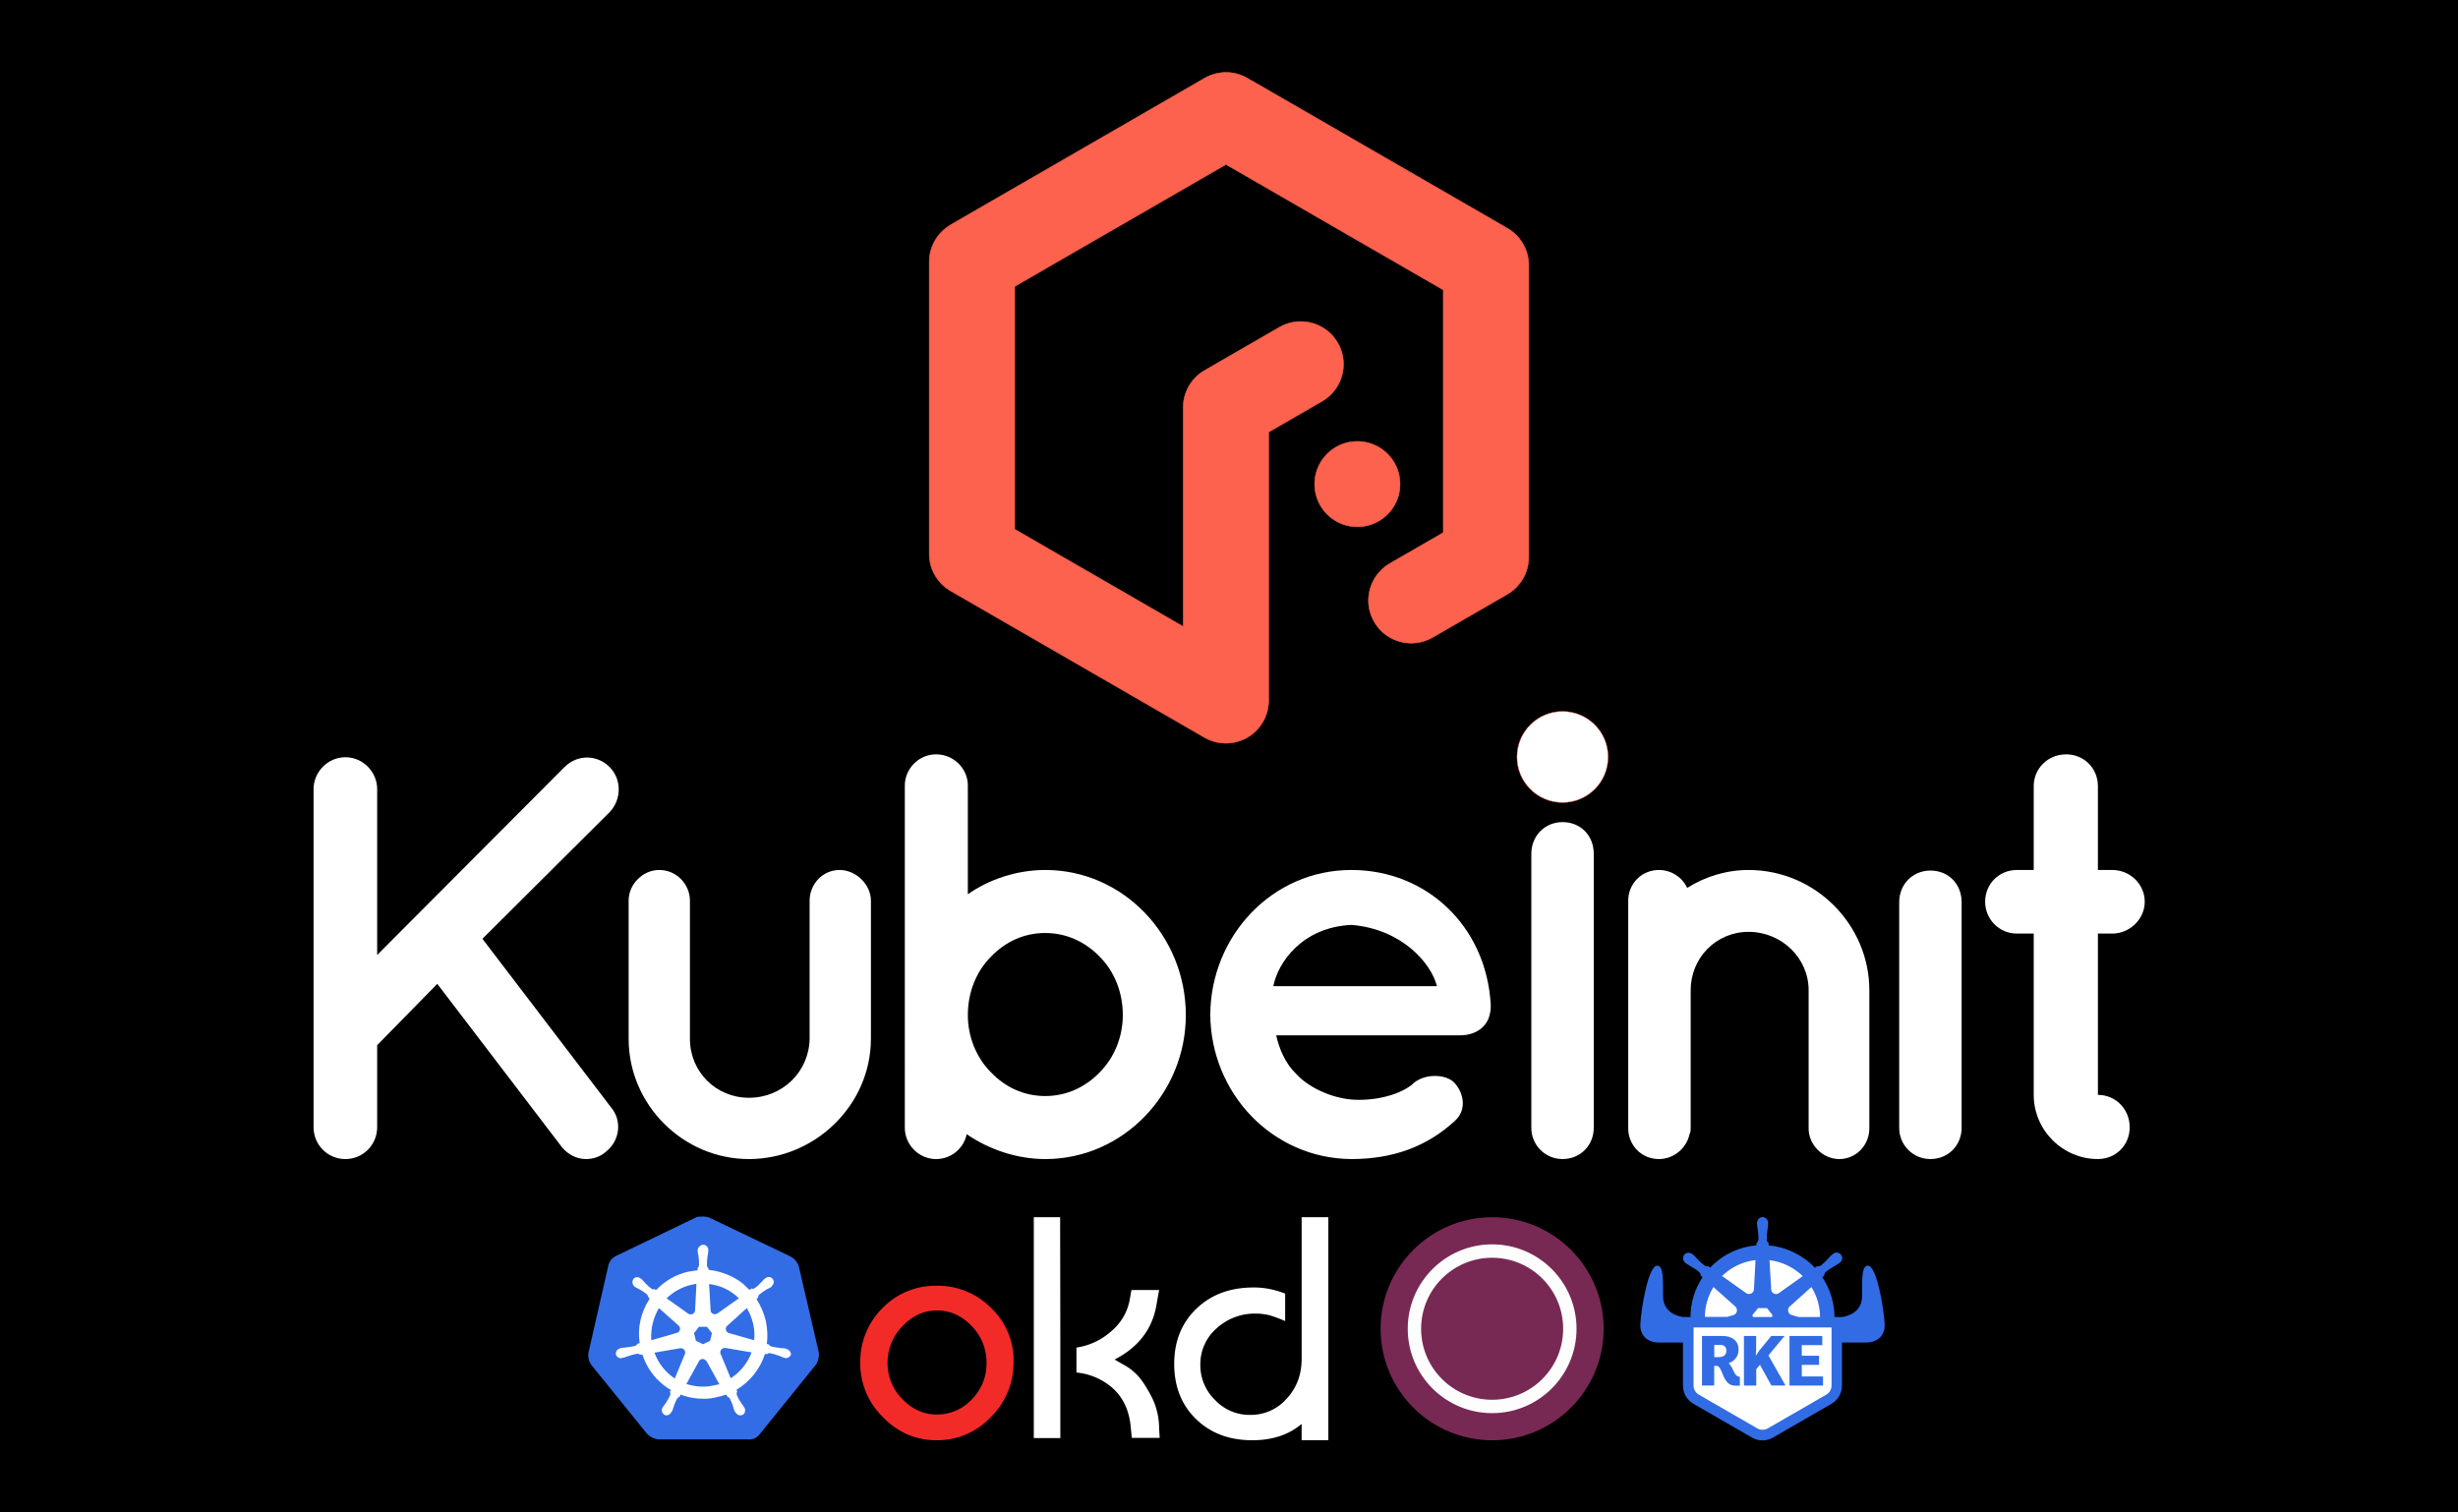<?xml version="1.0" encoding="UTF-8" standalone="no"?>
<svg
   xmlns:dc="http://purl.org/dc/elements/1.1/"
   xmlns:cc="http://creativecommons.org/ns#"
   xmlns:rdf="http://www.w3.org/1999/02/22-rdf-syntax-ns#"
   xmlns:svg="http://www.w3.org/2000/svg"
   xmlns="http://www.w3.org/2000/svg"
   xmlns:xlink="http://www.w3.org/1999/xlink"
   xmlns:sodipodi="http://sodipodi.sourceforge.net/DTD/sodipodi-0.dtd"
   xmlns:inkscape="http://www.inkscape.org/namespaces/inkscape"
   width="390mm"
   height="240mm"
   viewBox="0 0 390 240"
   version="1.1"
   id="svg8"
   inkscape:version="1.0 (4035a4fb49, 2020-05-01)"
   sodipodi:docname="kubeinit_distros.svg">
  <rect x="0" y="0" width="390" height="240" fill="#333333" stroke="none"/>
  <defs
     id="defs2">
    <inkscape:path-effect
       only_selected="false"
       apply_with_weight="true"
       apply_no_weight="true"
       helper_size="0"
       steps="2"
       weight="33.333"
       lpeversion="1"
       is_visible="true"
       id="path-effect952"
       effect="bspline" />
    <style
       id="style958">.a{fill:#f22b29;}</style>
  </defs>
  <sodipodi:namedview
     id="base"
     pagecolor="#ffffff"
     bordercolor="#666666"
     borderopacity="1.0"
     inkscape:pageopacity="0.0"
     inkscape:pageshadow="2"
     inkscape:zoom="1"
     inkscape:cx="728.33866"
     inkscape:cy="564.88928"
     inkscape:document-units="mm"
     inkscape:current-layer="layer1"
     showgrid="false"
     inkscape:snap-bbox="true"
     inkscape:bbox-paths="true"
     inkscape:snap-bbox-edge-midpoints="true"
     inkscape:bbox-nodes="true"
     inkscape:snap-bbox-midpoints="true"
     inkscape:window-width="3840"
     inkscape:window-height="1537"
     inkscape:window-x="-8"
     inkscape:window-y="-8"
     inkscape:window-maximized="1"
     inkscape:object-nodes="true"
     inkscape:snap-intersection-paths="true"
     inkscape:snap-smooth-nodes="true"
     inkscape:document-rotation="0"
     units="mm" />
  <g
     inkscape:label="Layer 1"
     inkscape:groupmode="layer"
     id="layer1"
     transform="translate(0,-257)">
    <g
       inkscape:export-ydpi="100.095"
       inkscape:export-xdpi="100.095"
       id="g1062">
      <rect
         y="257"
         x="-0"
         height="240"
         width="390"
         id="rect1265"
         style="fill:#000000;fill-opacity:0.99;stroke:none;stroke-width:1.03;stroke-linecap:round" />
      <g
         id="g1024">
        <g
           id="g988">
          <g
             transform="translate(887.46,3.424)"
             id="g1300">
            <path
               style="vector-effect:none;fill:#fc624d;fill-opacity:1;stroke:#fc624d;stroke-width:0.081;stroke-linecap:round;stroke-linejoin:miter;stroke-miterlimit:4;stroke-dasharray:none;stroke-dashoffset:0;stroke-opacity:1"
               d="m -693.13,265.074 v 10e-4 c -1.097,0.032 -2.204,0.33 -3.225,0.92 l -40.068,23.133 c -0.114,0.066 -0.219,0.139 -0.327,0.21 -1.961,1.192 -3.272,3.349 -3.272,5.83 v 46.266 c 0,2.598 1.433,4.846 3.549,5.996 0.014,0.008 0.025,0.016 0.039,0.024 l 40.066,23.133 c 0.029,0.016 0.059,0.029 0.087,0.045 0.142,0.081 0.289,0.153 0.438,0.224 0.043,0.019 0.085,0.043 0.128,0.062 0.176,0.079 0.356,0.148 0.539,0.211 0.03,0.011 0.059,0.021 0.089,0.033 0.185,0.061 0.373,0.113 0.565,0.159 0.028,0.005 0.055,0.013 0.083,0.021 0.167,0.038 0.337,0.067 0.508,0.092 0.058,0.008 0.116,0.019 0.175,0.024 0.147,0.016 0.297,0.027 0.447,0.035 0.077,0.003 0.153,0.011 0.23,0.011 0.045,9.1e-4 0.09,0.008 0.135,0.008 0.102,0 0.201,-0.011 0.301,-0.016 0.077,-0.003 0.155,-0.005 0.232,-0.011 0.147,-0.011 0.291,-0.03 0.435,-0.051 0.074,-0.011 0.148,-0.021 0.221,-0.034 0.148,-0.027 0.294,-0.057 0.438,-0.093 0.067,-0.016 0.133,-0.034 0.199,-0.052 0.146,-0.041 0.29,-0.086 0.432,-0.137 0.063,-0.021 0.124,-0.045 0.186,-0.069 0.141,-0.055 0.28,-0.114 0.417,-0.177 0.062,-0.029 0.124,-0.059 0.186,-0.09 0.13,-0.066 0.256,-0.136 0.382,-0.21 0.071,-0.042 0.141,-0.083 0.21,-0.127 0.1,-0.064 0.198,-0.131 0.294,-0.2 0.092,-0.066 0.182,-0.133 0.27,-0.203 0.081,-0.064 0.159,-0.131 0.237,-0.199 0.09,-0.078 0.179,-0.158 0.265,-0.241 0.067,-0.065 0.131,-0.132 0.196,-0.2 0.088,-0.093 0.175,-0.187 0.259,-0.286 0.065,-0.077 0.126,-0.156 0.187,-0.235 0.069,-0.09 0.138,-0.179 0.203,-0.273 0.069,-0.099 0.135,-0.201 0.199,-0.304 0.038,-0.061 0.08,-0.119 0.117,-0.182 0.016,-0.028 0.028,-0.058 0.044,-0.086 0.058,-0.104 0.111,-0.212 0.163,-0.32 0.049,-0.099 0.099,-0.197 0.142,-0.297 0.037,-0.086 0.069,-0.175 0.103,-0.263 0.05,-0.129 0.098,-0.257 0.139,-0.387 0.019,-0.061 0.035,-0.123 0.052,-0.185 0.045,-0.158 0.088,-0.316 0.121,-0.475 0.011,-0.052 0.016,-0.105 0.027,-0.158 0.03,-0.166 0.058,-0.332 0.076,-0.499 0.008,-0.085 0.011,-0.172 0.02,-0.258 0.008,-0.125 0.018,-0.25 0.018,-0.375 7e-4,-0.042 0.006,-0.082 0.006,-0.124 v -42.556 l 8.444,-4.875 c 3.269,-1.887 4.389,-6.025 2.511,-9.278 -1.878,-3.252 -6.021,-4.351 -9.29,-2.463 l -11.802,6.814 c -2.248,1.298 -3.48,3.659 -3.42,6.065 -8e-5,0.011 -10e-4,0.019 -10e-4,0.028 v 34.56 l -26.742,-15.437 v -38.524 l 33.528,-19.357 34.477,19.904 v 38.513 l -8.444,4.875 c -3.269,1.887 -4.391,6.025 -2.513,9.278 1.878,3.253 6.023,4.351 9.292,2.463 l 11.802,-6.813 c 0.058,-0.033 0.109,-0.072 0.165,-0.107 0.126,-0.077 0.252,-0.156 0.373,-0.241 0.057,-0.04 0.111,-0.084 0.166,-0.125 0.119,-0.089 0.236,-0.181 0.348,-0.277 0.072,-0.062 0.141,-0.127 0.21,-0.192 0.09,-0.084 0.181,-0.169 0.266,-0.258 0.068,-0.071 0.13,-0.144 0.194,-0.217 0.083,-0.094 0.165,-0.189 0.242,-0.287 0.061,-0.078 0.119,-0.157 0.176,-0.236 0.067,-0.093 0.131,-0.186 0.193,-0.282 0.061,-0.094 0.118,-0.19 0.173,-0.287 0.053,-0.092 0.105,-0.184 0.154,-0.279 0.054,-0.104 0.104,-0.21 0.152,-0.317 0.04,-0.088 0.078,-0.176 0.114,-0.266 0.05,-0.124 0.094,-0.251 0.137,-0.377 0.027,-0.078 0.053,-0.156 0.076,-0.235 0.039,-0.132 0.072,-0.265 0.103,-0.399 0.019,-0.084 0.039,-0.168 0.055,-0.254 0.028,-0.149 0.049,-0.298 0.068,-0.448 0.008,-0.067 0.017,-0.133 0.025,-0.2 0.014,-0.155 0.021,-0.311 0.024,-0.468 10e-4,-0.059 0.009,-0.116 0.009,-0.175 v -46.265 c 0,-2.63 -1.469,-4.9 -3.63,-6.037 -0.05,-0.031 -0.096,-0.065 -0.146,-0.094 l -40.068,-23.133 c -0.133,-0.077 -0.269,-0.14 -0.404,-0.207 -1.174,-0.79 -2.567,-1.198 -3.982,-1.156 z m 20.875,58.547 a 6.774,6.774 0 0 0 -3.227,0.906 6.774,6.774 0 0 0 -2.48,9.254 6.774,6.774 0 0 0 9.254,2.479 6.774,6.774 0 0 0 2.479,-9.252 6.774,6.774 0 0 0 -6.026,-3.386 z"
               id="path1036-2-6"
               inkscape:connector-curvature="0"
               inkscape:export-xdpi="100.095"
               inkscape:export-ydpi="100.095"
               inkscape:export-filename="C:\Users\strix\Dropbox\kubeinit\docs\src\white_text_logo.png" />
            <g
               id="g1061"
               transform="matrix(1.091,0,0,1.091,-504.034,66.793)"
               style="fill:#ffffff">
              <path
                 inkscape:export-filename="C:\Users\strix\Dropbox\kubeinit\docs\src\white_text_logo.png"
                 inkscape:export-ydpi="100.095"
                 inkscape:export-xdpi="100.095"
                 d="m -301.218,339.785 c 2.607,0 4.625,-2.102 4.625,-4.625 v -11.941 l 8.745,-8.914 18.164,23.798 c 0.925,1.093 2.186,1.682 3.448,1.682 1.093,0 2.102,-0.336 2.943,-1.093 2.018,-1.598 2.355,-4.541 0.673,-6.475 l -18.668,-24.47 18.5,-18.416 c 1.766,-1.85 1.766,-4.793 0,-6.559 -1.85,-1.85 -4.709,-1.85 -6.559,0 l -27.245,27.33 v -24.134 c 0,-2.439 -2.018,-4.625 -4.625,-4.625 -2.607,0 -4.625,2.186 -4.625,4.625 v 49.193 c 0,2.523 2.018,4.625 4.625,4.625 z"
                 style="font-style:normal;font-variant:normal;font-weight:bold;font-stretch:normal;font-size:medium;line-height:1.25;font-family:Quicksand;-inkscape-font-specification:'Quicksand Bold';letter-spacing:-2.622px;word-spacing:0px;fill:#ffffff;fill-opacity:1;stroke:none;stroke-width:2.102"
                 id="path879"
                 inkscape:connector-curvature="0" />
              <path
                 inkscape:export-filename="C:\Users\strix\Dropbox\kubeinit\docs\src\white_text_logo.png"
                 inkscape:export-ydpi="100.095"
                 inkscape:export-xdpi="100.095"
                 d="m -224.786,322.294 v -20.098 c 0,-2.355 -2.186,-4.457 -4.541,-4.457 -2.523,0 -4.373,2.102 -4.373,4.457 v 20.098 c -0.084,4.793 -3.952,8.577 -8.83,8.577 -4.793,0 -8.577,-3.784 -8.577,-8.577 v -20.098 c 0,-2.355 -1.934,-4.457 -4.457,-4.457 -2.439,0 -4.457,2.102 -4.457,4.457 v 20.098 c 0,9.586 7.905,17.491 17.491,17.491 9.67,0 17.743,-7.905 17.743,-17.491 z"
                 style="font-style:normal;font-variant:normal;font-weight:bold;font-stretch:normal;font-size:medium;line-height:1.25;font-family:Quicksand;-inkscape-font-specification:'Quicksand Bold';letter-spacing:-2.622px;word-spacing:0px;fill:#ffffff;fill-opacity:1;stroke:none;stroke-width:2.102"
                 id="path881"
                 inkscape:connector-curvature="0" />
              <path
                 inkscape:export-filename="C:\Users\strix\Dropbox\kubeinit\docs\src\white_text_logo.png"
                 inkscape:export-ydpi="100.095"
                 inkscape:export-xdpi="100.095"
                 d="m -219.856,335.244 c 0,2.439 2.018,4.541 4.541,4.541 2.27,0 4.036,-1.598 4.457,-3.616 3.195,2.186 7.232,3.616 11.436,3.616 11.352,0 20.434,-9.586 20.434,-20.939 0,-11.52 -9.082,-21.107 -20.434,-21.107 -4.12,0 -8.157,1.345 -11.268,3.532 v -15.809 c 0,-2.439 -2.018,-4.541 -4.625,-4.541 -2.523,0 -4.541,2.102 -4.541,4.541 v 33.3 c 0,0 0,0 0,0.084 0,0 0,0 0,0 z m 12.53,-24.891 c 2.102,-2.186 4.793,-3.448 7.905,-3.448 3.027,0 5.802,1.261 7.905,3.448 2.102,2.102 3.364,5.13 3.364,8.493 0,3.195 -1.261,6.223 -3.364,8.325 -2.102,2.186 -4.877,3.448 -7.905,3.448 -3.111,0 -5.802,-1.261 -7.905,-3.448 -2.102,-2.102 -3.364,-5.13 -3.364,-8.325 0,-3.364 1.261,-6.391 3.364,-8.493 z"
                 style="font-style:normal;font-variant:normal;font-weight:bold;font-stretch:normal;font-size:medium;line-height:1.25;font-family:Quicksand;-inkscape-font-specification:'Quicksand Bold';letter-spacing:-2.622px;word-spacing:0px;fill:#ffffff;fill-opacity:1;stroke:none;stroke-width:2.102"
                 id="path883"
                 inkscape:connector-curvature="0" />
              <path
                 inkscape:export-filename="C:\Users\strix\Dropbox\kubeinit\docs\src\white_text_logo.png"
                 inkscape:export-ydpi="100.095"
                 inkscape:export-xdpi="100.095"
                 d="m -154.913,339.785 c 5.97,0 10.932,-1.766 15.052,-5.55 1.934,-1.766 1.093,-4.289 0,-5.466 -1.093,-1.345 -4.541,-1.598 -6.307,0.252 -2.102,1.598 -5.718,2.355 -8.745,2.102 -2.943,-0.252 -6.307,-1.766 -8.073,-3.784 -1.514,-1.43 -2.439,-3.616 -2.859,-5.55 h 26.741 c 2.355,0 4.12,-1.345 4.373,-3.364 0.084,-0.168 0.084,-0.589 0.084,-0.757 0,0 0,0 0,0 0,0 0,0 0,0 0,-0.168 0,-0.336 0,-0.42 -0.673,-11.352 -9.334,-19.509 -20.266,-19.509 -11.52,0 -20.434,9.586 -20.518,21.023 0.084,11.436 8.998,20.939 20.518,21.023 z m 0,-34.057 c 7.316,0.589 11.605,5.55 12.445,8.914 h -23.798 c 0.673,-3.448 4.205,-8.577 11.352,-8.914 z"
                 style="font-style:normal;font-variant:normal;font-weight:bold;font-stretch:normal;font-size:medium;line-height:1.25;font-family:Quicksand;-inkscape-font-specification:'Quicksand Bold';letter-spacing:-2.622px;word-spacing:0px;fill:#ffffff;fill-opacity:1;stroke:none;stroke-width:2.102"
                 id="path885"
                 inkscape:connector-curvature="0" />
              <path
                 inkscape:export-filename="C:\Users\strix\Dropbox\kubeinit\docs\src\white_text_logo.png"
                 inkscape:export-ydpi="100.095"
                 inkscape:export-xdpi="100.095"
                 d="m -97.159,297.74 c -3.28,0 -6.391,1.009 -8.914,2.607 -0.757,-1.598 -2.355,-2.607 -4.12,-2.607 -2.523,0 -4.457,2.018 -4.457,4.457 v 13.034 c 0,0 0,0 0,0 v 20.098 c 0,2.439 1.934,4.457 4.457,4.457 2.186,0 4.036,-1.598 4.457,-3.616 0.168,-0.336 0.168,-0.589 0.168,-0.841 v -20.098 c 0,-4.709 3.7,-8.493 8.409,-8.493 4.793,0 8.745,3.784 8.745,8.493 v 20.098 c 0,2.439 2.102,4.457 4.457,4.457 2.439,0 4.373,-2.018 4.373,-4.457 v -20.098 c 0,-9.502 -7.82,-17.491 -17.575,-17.491 z"
                 style="font-style:normal;font-variant:normal;font-weight:bold;font-stretch:normal;font-size:medium;line-height:1.25;font-family:Quicksand;-inkscape-font-specification:'Quicksand Bold';letter-spacing:-2.622px;word-spacing:0px;fill:#ffffff;fill-opacity:1;stroke:none;stroke-width:2.102"
                 id="path889"
                 inkscape:connector-curvature="0" />
              <path
                 inkscape:export-filename="C:\Users\strix\Dropbox\kubeinit\docs\src\white_text_logo.png"
                 inkscape:export-ydpi="100.095"
                 inkscape:export-xdpi="100.095"
                 d="m -70.701,297.824 c -2.523,0 -4.541,1.934 -4.541,4.625 v 32.796 c 0,2.523 2.019,4.54 4.541,4.54 2.607,0 4.54,-2.017 4.54,-4.54 v -32.796 c 0,-2.691 -1.933,-4.625 -4.54,-4.625 z"
                 style="font-style:normal;font-variant:normal;font-weight:bold;font-stretch:normal;font-size:medium;line-height:1.25;font-family:Quicksand;-inkscape-font-specification:'Quicksand Bold';letter-spacing:-2.622px;word-spacing:0px;fill:#ffffff;fill-opacity:1;stroke:none;stroke-width:2.102"
                 id="path891" />
              <path
                 inkscape:export-filename="C:\Users\strix\Dropbox\kubeinit\docs\src\white_text_logo.png"
                 inkscape:export-ydpi="100.095"
                 inkscape:export-xdpi="100.095"
                 d="m -44.242,297.74 h -2.102 v -12.193 c 0,-2.607 -2.018,-4.625 -4.625,-4.625 -2.607,0 -4.709,2.018 -4.709,4.625 v 12.193 h -2.439 c -2.607,0 -4.625,2.018 -4.625,4.625 0,2.523 2.018,4.625 4.625,4.625 h 2.439 v 23.461 c 0,5.13 4.205,9.334 9.334,9.334 2.607,0 4.625,-2.018 4.625,-4.625 0,-2.607 -2.018,-4.709 -4.625,-4.709 0,0 0,0 0,0 v -23.461 h 2.102 c 2.523,0 4.709,-2.102 4.709,-4.625 0,-2.607 -2.186,-4.625 -4.709,-4.625 z"
                 style="font-style:normal;font-variant:normal;font-weight:bold;font-stretch:normal;font-size:medium;line-height:1.25;font-family:Quicksand;-inkscape-font-specification:'Quicksand Bold';letter-spacing:-2.622px;word-spacing:0px;fill:#ffffff;fill-opacity:1;stroke:none;stroke-width:2.102"
                 id="path893"
                 inkscape:connector-curvature="0" />
              <path
                 inkscape:export-filename="C:\Users\strix\Dropbox\kubeinit\docs\src\white_text_logo.png"
                 inkscape:export-ydpi="100.095"
                 inkscape:export-xdpi="100.095"
                 id="path891-4"
                 d="m -124.201,290.777 c -2.523,0 -4.541,1.934 -4.541,4.625 v 7.046 25.75 7.046 c 0,2.523 2.019,4.54 4.541,4.54 2.607,0 4.54,-2.017 4.54,-4.54 v -7.046 -25.75 -7.046 c 0,-2.691 -1.933,-4.625 -4.54,-4.625 z"
                 style="font-style:normal;font-variant:normal;font-weight:bold;font-stretch:normal;font-size:medium;line-height:1.25;font-family:Quicksand;-inkscape-font-specification:'Quicksand Bold';letter-spacing:-2.622px;word-spacing:0px;fill:#ffffff;fill-opacity:1;stroke:none;stroke-width:2.102" />
              <circle
                 inkscape:export-filename="C:\Users\strix\Dropbox\kubeinit\docs\src\white_text_logo.png"
                 inkscape:export-ydpi="100.095"
                 inkscape:export-xdpi="100.095"
                 r="6.626"
                 cy="281.301"
                 cx="-124.201"
                 id="path886-5"
                 style="vector-effect:none;fill:#ffffff;fill-opacity:1;stroke:#fc624d;stroke-width:0.063;stroke-linecap:round;stroke-linejoin:miter;stroke-miterlimit:4;stroke-dasharray:none;stroke-dashoffset:0;stroke-opacity:1" />
            </g>
          </g>
        </g>
        <g
           id="g974">
          <g
             id="g1306"
             transform="matrix(1.019,0,0,1.019,900.601,-5.404)">
            <path
               class="a"
               d="m -737.966,457.73 a 11.654,11.654 0 0 1 8.468,3.455 11.289,11.289 0 0 1 3.516,8.407 11.923,11.923 0 0 1 -3.546,8.591 11.424,11.424 0 0 1 -8.468,3.607 c -3.21,0 -5.992,-1.192 -8.346,-3.607 a 11.686,11.686 0 0 1 -3.516,-8.499 11.704,11.704 0 0 1 3.455,-8.468 11.493,11.493 0 0 1 8.438,-3.485 z m -7.643,12.045 a 7.811,7.811 0 0 0 2.293,5.595 c 1.529,1.59 3.332,2.415 5.381,2.415 a 7.363,7.363 0 0 0 5.442,-2.354 7.87,7.87 0 0 0 2.293,-5.686 8.04,8.04 0 0 0 -2.293,-5.717 c -1.529,-1.62 -3.332,-2.446 -5.442,-2.446 -1.987,0 -3.791,0.795 -5.35,2.446 a 8.09,8.09 0 0 0 -2.323,5.746 z"
               id="path962"
               style="stroke-width:0.306" />
            <polygon
               points="101.8,81.1 101.8,63.2 101.7,0 88.3,0 88.3,112.4 101.8,112.4 "
               id="polygon964"
               transform="matrix(0.306,0,0,0.306,-749.858,447.06)"
               style="fill:#ffffff" />
            <path
               d="m -703.328,479.894 a 10.882,10.882 0 0 0 -1.345,-5.197 c -0.887,-1.651 -1.712,-2.813 -2.476,-3.455 a 8.449,8.449 0 0 0 -1.773,-1.253 l -1.345,-0.764 c 3.821,-1.957 5.992,-4.892 6.573,-8.774 l 0.367,-2.048 h -4.311 l -0.275,1.559 c -0.397,2.109 -1.529,3.883 -3.424,5.32 a 10.391,10.391 0 0 1 -4.861,2.079 v 3.883 a 10.008,10.008 0 0 1 5.258,2.109 c 1.834,1.467 2.904,3.546 3.179,6.206 l 0.183,1.865 h 4.341 z"
               id="path966"
               style="fill:#ffffff;stroke-width:0.306" />
            <path
               d="m -681.133,447.06 v 22.042 c 0,2.446 -0.764,4.525 -2.323,6.206 a 7.418,7.418 0 0 1 -5.656,2.537 7.37,7.37 0 0 1 -5.503,-2.323 7.518,7.518 0 0 1 -2.293,-5.442 7.407,7.407 0 0 1 2.537,-5.717 8.805,8.805 0 0 1 6.145,-2.293 6.955,6.955 0 0 1 0.734,0.031 12.445,12.445 0 0 1 1.315,0.214 21.387,21.387 0 0 1 2.476,0.917 v -4.28 a 14.068,14.068 0 0 0 -2.721,-0.764 11.511,11.511 0 0 0 -2.232,-0.183 c -3.607,0 -6.573,1.101 -8.866,3.302 -2.293,2.201 -3.455,5.075 -3.455,8.591 0,3.516 1.131,6.39 3.393,8.591 2.262,2.201 5.167,3.302 8.774,3.302 3.118,0 5.686,-0.856 7.674,-2.537 v 2.537 h 4.158 v -34.73 z"
               id="path968"
               style="fill:#ffffff;stroke-width:0.306" />
          </g>
          <g
             transform="matrix(0.783,0,0,0.783,112.812,207.907)"
             id="g1002">
            <path
               d="m 17.78,319.294 c -0.267,-0.855 -0.909,-1.55 -1.71,-1.978 l -16.301,-7.803 c -0.428,-0.214 -0.909,-0.267 -1.336,-0.267 -0.428,0 -0.909,0 -1.336,0.107 l -16.301,7.857 c -0.802,0.374 -1.39,1.069 -1.603,1.978 l -4.009,17.584 c -0.16,0.909 0.053,1.817 0.588,2.565 l 11.277,13.95 c 0.641,0.641 1.55,1.069 2.459,1.122 H 7.465 c 0.962,0.107 1.871,-0.321 2.459,-1.122 L 21.201,339.337 c 0.534,-0.748 0.748,-1.657 0.641,-2.565 z"
               id="path10349"
               style="fill:#326de6;stroke-width:0.534" />
            <path
               d="m 15.268,336.076 v 0 c -0.053,0 -0.107,0 -0.107,-0.053 0,-0.053 -0.107,-0.053 -0.214,-0.053 -0.214,-0.053 -0.428,-0.053 -0.641,-0.053 -0.107,0 -0.214,0 -0.321,-0.053 h -0.053 c -0.588,-0.053 -1.229,-0.16 -1.817,-0.321 -0.16,-0.053 -0.321,-0.214 -0.374,-0.374 0.053,0 0,0 0,0 v 0 l -0.428,-0.107 c 0.214,-1.55 0.107,-3.153 -0.214,-4.703 -0.374,-1.55 -1.015,-3.046 -1.871,-4.383 l 0.321,-0.321 v 0 -0.053 c 0,-0.16 0.053,-0.374 0.16,-0.481 0.481,-0.428 0.962,-0.748 1.497,-1.069 v 0 c 0.107,-0.053 0.214,-0.107 0.321,-0.16 0.214,-0.107 0.374,-0.214 0.588,-0.321 0.053,-0.053 0.107,-0.053 0.16,-0.107 0.053,-0.053 0,-0.053 0,-0.107 v 0 c 0.481,-0.374 0.588,-1.015 0.214,-1.497 -0.16,-0.214 -0.481,-0.374 -0.748,-0.374 -0.267,0 -0.534,0.107 -0.748,0.267 v 0 l -0.053,0.053 c -0.053,0.053 -0.107,0.107 -0.16,0.107 -0.16,0.16 -0.321,0.321 -0.428,0.481 -0.053,0.107 -0.16,0.16 -0.214,0.214 v 0 c -0.374,0.428 -0.855,0.855 -1.336,1.176 -0.107,0.053 -0.214,0.107 -0.321,0.107 -0.053,0 -0.16,0 -0.214,-0.053 h -0.053 l -0.428,0.267 C 7.358,323.677 6.877,323.249 6.449,322.822 4.472,321.272 2.013,320.31 -0.499,320.042 l -0.053,-0.428 v 0 0.053 c -0.16,-0.107 -0.214,-0.267 -0.267,-0.428 0,-0.588 0,-1.176 0.107,-1.817 v -0.053 c 0,-0.107 0.053,-0.214 0.053,-0.321 0.053,-0.214 0.053,-0.428 0.107,-0.641 v -0.321 0 c 0.053,-0.534 -0.374,-1.069 -0.909,-1.122 -0.321,-0.053 -0.641,0.107 -0.909,0.374 -0.214,0.214 -0.321,0.481 -0.321,0.748 v 0 0.267 c 0,0.214 0.053,0.428 0.107,0.641 0.053,0.107 0.053,0.214 0.053,0.321 v 0.053 c 0.107,0.588 0.107,1.176 0.107,1.817 -0.053,0.16 -0.107,0.321 -0.267,0.428 v 0.107 0 l -0.053,0.428 c -0.588,0.053 -1.176,0.16 -1.817,0.267 -2.512,0.534 -4.81,1.871 -6.574,3.741 l -0.321,-0.214 h -0.053 c -0.053,0 -0.107,0.053 -0.214,0.053 -0.107,0 -0.214,-0.053 -0.321,-0.107 -0.481,-0.374 -0.962,-0.802 -1.336,-1.229 v 0 c -0.053,-0.107 -0.16,-0.16 -0.214,-0.214 -0.16,-0.16 -0.267,-0.321 -0.428,-0.481 -0.053,-0.053 -0.107,-0.053 -0.16,-0.107 -0.053,-0.053 -0.053,-0.053 -0.053,-0.053 v 0 c -0.214,-0.16 -0.481,-0.267 -0.748,-0.267 -0.321,0 -0.588,0.107 -0.748,0.374 -0.321,0.481 -0.214,1.122 0.214,1.497 v 0 c 0.053,0 0.053,0.053 0.053,0.053 0,0 0.107,0.107 0.16,0.107 0.16,0.107 0.374,0.214 0.588,0.321 0.107,0.053 0.214,0.107 0.321,0.16 v 0 c 0.534,0.321 1.069,0.641 1.497,1.069 0.107,0.107 0.214,0.321 0.16,0.481 v -0.053 0 l 0.321,0.321 c -0.053,0.107 -0.107,0.16 -0.16,0.267 -1.657,2.619 -2.352,5.719 -1.871,8.765 l -0.428,0.107 v 0 c 0,0.053 -0.053,0.053 -0.053,0.053 -0.053,0.16 -0.214,0.267 -0.374,0.374 -0.588,0.16 -1.176,0.267 -1.817,0.321 v 0 c -0.107,0 -0.214,0 -0.321,0.053 -0.214,0 -0.428,0.053 -0.641,0.053 -0.053,0 -0.107,0.053 -0.214,0.053 -0.053,0 -0.053,0 -0.107,0.053 v 0 c -0.588,0.107 -0.962,0.641 -0.855,1.229 0,0 0,0 0,0 0.107,0.481 0.588,0.802 1.069,0.748 0.107,0 0.16,0 0.267,-0.053 v 0 c 0.053,0 0.053,0 0.053,-0.053 0,-0.053 0.16,0 0.214,0 0.214,-0.053 0.428,-0.16 0.588,-0.214 0.107,-0.053 0.214,-0.107 0.321,-0.107 h 0.053 c 0.588,-0.214 1.122,-0.374 1.764,-0.481 h 0.053 c 0.16,0 0.321,0.053 0.428,0.16 0.053,0 0.053,0.053 0.053,0.053 v 0 l 0.481,-0.053 c 0.802,2.459 2.298,4.65 4.383,6.253 0.481,0.374 0.909,0.695 1.443,0.962 l -0.267,0.374 v 0 c 0,0.053 0.053,0.053 0.053,0.053 0.107,0.16 0.107,0.374 0.053,0.534 -0.214,0.534 -0.534,1.069 -0.855,1.55 v 0.053 c -0.053,0.107 -0.107,0.16 -0.214,0.267 -0.107,0.107 -0.214,0.321 -0.374,0.534 -0.053,0.053 -0.053,0.107 -0.107,0.16 0,0 0,0.053 -0.053,0.053 v 0 c -0.267,0.534 -0.053,1.176 0.428,1.443 0.107,0.053 0.267,0.107 0.374,0.107 0.428,0 0.802,-0.267 1.015,-0.641 v 0 c 0,0 0,-0.053 0.053,-0.053 0,-0.053 0.053,-0.107 0.107,-0.16 0.053,-0.214 0.16,-0.374 0.214,-0.588 l 0.107,-0.321 v 0 c 0.16,-0.588 0.428,-1.122 0.695,-1.657 0.107,-0.16 0.267,-0.267 0.428,-0.321 0.053,0 0.053,0 0.053,-0.053 v 0 l 0.214,-0.428 c 1.497,0.588 3.046,0.855 4.65,0.855 0.962,0 1.924,-0.107 2.886,-0.374 0.588,-0.107 1.176,-0.321 1.71,-0.481 l 0.214,0.374 v 0 c 0.053,0 0.053,0 0.053,0.053 0.16,0.053 0.321,0.16 0.428,0.321 0.267,0.534 0.534,1.069 0.695,1.657 v 0.053 l 0.107,0.321 c 0.053,0.214 0.107,0.428 0.214,0.588 0.053,0.053 0.053,0.107 0.107,0.16 0,0 0,0.053 0.053,0.053 v 0 c 0.214,0.374 0.588,0.641 1.015,0.641 0.16,0 0.267,-0.053 0.428,-0.107 0.214,-0.107 0.428,-0.321 0.481,-0.588 0.053,-0.267 0.053,-0.534 -0.053,-0.802 v 0 c 0,-0.053 -0.053,-0.053 -0.053,-0.053 0,-0.053 -0.053,-0.107 -0.107,-0.16 -0.107,-0.214 -0.214,-0.374 -0.374,-0.534 -0.053,-0.107 -0.107,-0.16 -0.214,-0.267 v -0.107 c -0.374,-0.481 -0.641,-1.016 -0.855,-1.55 -0.053,-0.16 -0.053,-0.374 0.053,-0.534 0,-0.053 0.053,-0.053 0.053,-0.053 v 0 l -0.16,-0.428 c 2.726,-1.657 4.81,-4.222 5.772,-7.269 l 0.428,0.053 v 0 c 0.053,0 0.053,-0.053 0.053,-0.053 0.107,-0.107 0.267,-0.16 0.428,-0.16 h 0.053 c 0.588,0.107 1.176,0.267 1.71,0.481 h 0.053 c 0.107,0.053 0.214,0.107 0.321,0.107 0.214,0.107 0.374,0.214 0.588,0.267 0.053,0 0.107,0.053 0.214,0.053 0.053,0 0.053,0 0.107,0.053 v 0 c 0.107,0.053 0.16,0.053 0.267,0.053 0.481,0 0.909,-0.321 1.069,-0.748 -0.053,-0.588 -0.481,-1.015 -0.962,-1.122 z m -15.446,-1.657 -1.443,0.695 -1.443,-0.695 -0.374,-1.55 1.015,-1.283 h 1.603 l 1.015,1.283 z m 8.712,-3.474 c 0.267,1.122 0.321,2.245 0.214,3.367 l -5.077,-1.443 v 0 c -0.481,-0.107 -0.748,-0.588 -0.641,-1.069 0.053,-0.16 0.107,-0.267 0.214,-0.374 l 4.009,-3.634 c 0.588,0.962 1.015,2.031 1.283,3.153 z m -2.886,-5.131 -4.383,3.1 c -0.374,0.214 -0.909,0.16 -1.176,-0.214 -0.107,-0.107 -0.16,-0.214 -0.16,-0.374 l -0.321,-5.398 c 2.352,0.267 4.436,1.283 6.04,2.886 z m -9.674,-2.726 1.069,-0.214 -0.267,5.345 v 0 c 0,0.481 -0.428,0.855 -0.909,0.855 -0.16,0 -0.267,-0.053 -0.428,-0.107 l -4.436,-3.153 c 1.39,-1.336 3.1,-2.298 4.971,-2.726 z m -6.521,4.703 3.955,3.527 v 0 c 0.374,0.321 0.428,0.855 0.107,1.229 -0.107,0.16 -0.214,0.214 -0.428,0.267 l -5.184,1.497 c -0.16,-2.245 0.374,-4.543 1.55,-6.521 z m -0.909,9.033 5.291,-0.909 c 0.428,0 0.855,0.267 0.909,0.695 0.053,0.16 0.053,0.374 -0.053,0.534 v 0 l -2.031,4.917 c -1.871,-1.229 -3.367,-3.1 -4.115,-5.238 z m 12.132,6.627 c -0.748,0.16 -1.497,0.267 -2.298,0.267 -1.122,0 -2.298,-0.214 -3.367,-0.534 l 2.619,-4.757 c 0.267,-0.321 0.695,-0.428 1.069,-0.214 0.16,0.107 0.267,0.214 0.428,0.374 v 0 l 2.565,4.65 c -0.321,0.053 -0.641,0.107 -1.015,0.214 z m 6.521,-4.65 c -0.802,1.283 -1.924,2.405 -3.207,3.207 L 1.906,336.985 c -0.107,-0.428 0.107,-0.855 0.481,-1.016 0.16,-0.053 0.321,-0.107 0.481,-0.107 l 5.345,0.909 c -0.267,0.748 -0.588,1.443 -1.015,2.031 z"
               id="path10351"
               style="fill:#ffffff;stroke-width:0.534" />
          </g>
          <circle
             style="fill:#ffffff;fill-opacity:0.99;stroke-width:1.142;stroke-linecap:round"
             id="path899"
             cx="236.474"
             cy="467.573"
             r="14.42" />
          <g
             transform="matrix(0.553,0,0,0.553,218.778,449.878)"
             id="g857"
             style="fill:#ffffff;fill-rule:evenodd;stroke:#000000;stroke-linecap:round;stroke-linejoin:round">
            <use
               height="100%"
               width="100%"
               xlink:href="#A"
               x="0.5"
               y="0.5"
               id="use841" />
            <symbol
               id="A"
               overflow="visible">
              <path
                 d="m 32,52.375 c -11.253,0 -20.376,-9.12 -20.376,-20.376 0,-11.256 9.124,-20.374 20.376,-20.374 11.252,0 20.374,9.123 20.377,20.375 C 52.38,43.252 43.257,52.375 32,52.375 Z M 64,32 C 64,49.672 49.672,64 32,64 14.328,64 0,49.672 0,32 0,14.328 14.325,0 32,0 49.675,0 64,14.327 64,32 Z M 32,7.784 C 18.627,7.787 7.788,18.628 7.786,32 7.784,45.372 18.626,56.216 32,56.216 45.374,56.216 56.216,45.376 56.216,32 56.216,18.624 45.37,7.784 32,7.784 Z"
                 stroke="none"
                 fill="#772953"
                 fill-rule="nonzero"
                 id="path843" />
            </symbol>
          </g>
          <path
             style="fill:#ffffff;stroke:none;stroke-width:0.265px;stroke-linecap:butt;stroke-linejoin:miter;stroke-opacity:1"
             d="m 277.391,483.656 c -2.069,-1.065 -5.774,-3.244 -7.63,-4.542 -1.856,-1.298 -1.863,-1.713 -1.864,-3.038 -6.7e-4,-1.324 0.005,-3.557 -0.028,-5.155 -0.033,-1.599 -0.105,-2.563 0.047,-3.159 0.152,-0.595 0.526,-0.821 0.819,-1.1 0.292,-0.278 0.502,-0.609 0.821,-1.615 0.319,-1.006 0.75,-2.698 1.591,-4.112 0.841,-1.414 2.092,-2.555 3.531,-3.335 1.439,-0.78 3.065,-1.199 4.691,-1.284 1.626,-0.085 3.252,0.163 4.481,0.626 1.229,0.463 2.062,1.141 2.946,2.158 0.885,1.017 1.822,2.373 2.392,3.69 0.57,1.317 0.774,2.596 1.119,3.415 0.345,0.819 0.83,1.177 1.02,1.772 0.19,0.595 0.085,1.428 0.055,2.671 -0.03,1.243 0.014,2.897 -0.05,4.333 -0.063,1.436 -0.234,2.654 -0.67,3.481 -0.435,0.827 -1.135,1.262 -1.965,1.739 -0.83,0.477 -1.789,0.995 -3.205,1.739 -1.417,0.744 -3.291,1.714 -4.444,2.224 -1.154,0.509 -1.587,0.558 -3.656,-0.507 z"
             id="path950"
             inkscape:path-effect="#path-effect952"
             inkscape:original-d="m 279.02659,484.76991 c -3.70495,-2.17893 -7.41014,-4.35811 -11.11562,-6.53756 -0.007,-0.41569 -0.0132,-0.83163 -0.0204,-1.24785 0.006,-2.2322 0.0114,-4.46458 0.0164,-6.69726 -0.0714,-0.96438 -0.14306,-1.92899 -0.21497,-2.89388 0.3751,-0.22574 0.7499,-0.45173 1.12447,-0.678 0.20974,-0.33047 0.41918,-0.66119 0.62839,-0.99219 0.43021,-1.68097 0.86016,-3.37317 1.28984,-5.06015 1.25156,-1.14077 2.50278,-2.28177 3.75378,-3.42305 1.62639,-0.41866 3.25244,-0.83758 4.87825,-1.25677 1.6264,0.24832 3.25245,0.49636 4.87826,0.74414 0.83262,0.67827 1.66494,1.35626 2.49701,2.03399 0.93733,1.35628 1.87438,2.71224 2.81119,4.06796 0.20423,1.27911 0.40818,2.55791 0.61185,3.83646 0.48535,0.35857 0.97041,0.71685 1.45521,1.07487 -0.10446,0.83262 -0.20921,1.66494 -0.31419,2.49701 0.0444,1.65394 0.0885,3.30755 0.13229,4.96093 -0.1706,1.21848 -0.3415,2.43664 -0.51263,3.65456 -0.6998,0.43574 -1.39981,0.87118 -2.10013,1.30639 -0.95887,0.51841 -1.91795,1.03653 -2.87735,1.55442 -1.8739,0.97042 -3.74799,1.94054 -5.62239,2.91042 -0.43282,0.0488 -0.86591,0.0973 -1.29926,0.14556 z"
             sodipodi:nodetypes="cccccccccccccccccccccc" />
          <g
             transform="matrix(2.675,0,0,2.675,-55.363,-170.151)"
             id="g1038">
            <g
               id="g917"
               transform="matrix(0.265,0,0,0.265,111.828,228.517)">
              <path
                 class="st0"
                 d="m 45.532,50.439 h -0.871 c -1.318,0 -2.072,-0.518 -2.848,-2.26 -0.33,-0.777 -0.777,-2.166 -1.389,-2.166 h -0.636 v 4.379 h -2.731 v -11.088 h 4.567 c 2.166,0 3.625,1.059 3.625,3.084 0,1.648 -1.13,2.66 -2.236,3.013 0.33,0.282 0.565,0.659 0.777,1.059 0.471,0.942 0.777,1.977 1.742,1.977 -10e-7,0 -10e-7,2.001 -10e-7,2.001 z m -5.72,-9.134 v 2.731 h 0.989 c 0.777,0 1.718,-0.235 1.718,-1.436 0,-0.965 -0.636,-1.295 -1.389,-1.295 z"
                 id="path909" />
              <path
                 class="st0"
                 d="m 46.45,39.304 h 2.731 v 3.107 c 0,0.353 -0.047,0.847 -0.071,1.224 h 0.071 c 0.188,-0.282 0.4,-0.706 0.683,-1.036 l 2.707,-3.296 h 2.966 l -3.602,4.355 3.814,6.733 H 52.594 l -2.566,-4.637 -0.824,1.012 v 3.649 h -2.754 z"
                 id="path911" />
              <path
                 class="st0"
                 d="m 56.643,39.304 h 7.345 v 2.048 h -4.59 v 2.378 h 3.861 v 2.048 h -3.861 v 2.589 h 4.755 v 2.048 h -7.509 z"
                 id="path913" />
              <path
                 class="st0"
                 d="m 77.947,36.668 c -0.165,-3.437 -1.813,-13.512 -3.884,-13.089 -1.177,0.235 -1.177,2.354 -1.177,6.827 0,3.696 -3.343,4.496 -4.496,4.661 H 66.718 c -0.024,-3.154 -0.965,-6.262 -2.731,-8.898 l 0.447,-0.4 c -0.024,-0.259 0.071,-0.518 0.235,-0.706 0.565,-0.494 1.201,-0.918 1.86,-1.295 0.353,-0.188 0.706,-0.377 1.036,-0.612 0.071,-0.071 0.188,-0.141 0.282,-0.212 0.589,-0.377 0.777,-1.13 0.4,-1.718 -0.377,-0.589 -1.13,-0.777 -1.718,-0.4 -0.094,0.047 -0.165,0.118 -0.235,0.188 -0.094,0.071 -0.188,0.165 -0.282,0.212 -0.282,0.282 -0.565,0.565 -0.824,0.871 -0.494,0.565 -1.036,1.083 -1.624,1.53 -0.235,0.094 -0.494,0.118 -0.753,0.071 l -0.471,0.33 c -2.754,-2.872 -6.427,-4.637 -10.358,-4.991 0,-0.165 -0.024,-0.471 -0.024,-0.565 -0.212,-0.141 -0.353,-0.377 -0.4,-0.612 -0.024,-0.753 0.024,-1.507 0.141,-2.26 0.071,-0.4 0.141,-0.777 0.165,-1.177 0,-0.094 0,-0.235 0,-0.353 0.047,-0.706 -0.518,-1.342 -1.224,-1.389 h -0.024 c -0.706,0.047 -1.271,0.659 -1.224,1.389 v 0.024 c 0,0.094 0,0.235 0,0.33 0.024,0.4 0.094,0.8 0.165,1.177 0.118,0.753 0.165,1.507 0.118,2.26 -0.071,0.259 -0.212,0.471 -0.4,0.636 l -0.024,0.518 c -0.753,0.071 -1.507,0.188 -2.236,0.353 -3.107,0.706 -5.932,2.307 -8.121,4.637 l -0.447,-0.33 c -0.235,0.071 -0.518,0.047 -0.73,-0.071 -0.612,-0.447 -1.177,-0.965 -1.671,-1.507 -0.259,-0.306 -0.518,-0.589 -0.824,-0.871 -0.071,-0.071 -0.188,-0.165 -0.282,-0.212 -0.235,-0.188 -0.541,-0.306 -0.871,-0.33 -0.377,-0.024 -0.753,0.141 -0.989,0.447 -0.424,0.589 -0.282,1.412 0.306,1.836 0.071,0.071 0.188,0.141 0.259,0.212 0.33,0.212 0.683,0.424 1.036,0.612 0.659,0.377 1.295,0.8 1.86,1.295 0.141,0.212 0.235,0.471 0.259,0.706 l 0.4,0.353 c -1.766,2.66 -2.707,5.767 -2.707,8.922 h -1.648 c -1.153,-0.165 -4.496,-0.965 -4.496,-4.661 0,-4.473 0,-6.591 -1.177,-6.827 -2.095,-0.424 -3.743,9.652 -3.908,13.089 -0.118,2.213 1.295,4.096 4.12,4.096 h 5.414 v 9.652 c 0,1.671 0.895,3.249 2.354,4.073 l 13.089,7.556 c 0.706,0.424 1.53,0.636 2.354,0.636 0.824,0 1.648,-0.212 2.354,-0.636 l 13.089,-7.556 c 1.46,-0.847 2.354,-2.401 2.354,-4.073 v -9.652 h 5.414 c 2.848,0 4.261,-1.883 4.143,-4.096 z M 63.493,35.067 h -4.826 l -1.53,-0.447 v 0 c -0.589,-0.165 -0.918,-0.777 -0.777,-1.365 0.047,-0.212 0.165,-0.4 0.33,-0.541 l 4.849,-4.355 v -0.024 c 1.271,2.048 1.93,4.355 1.954,6.733 z m -3.884,-9.157 -5.297,3.766 c -0.471,0.377 -1.153,0.306 -1.53,-0.165 -0.141,-0.188 -0.235,-0.424 -0.235,-0.683 L 52.17,22.332 c 2.801,0.353 5.414,1.601 7.439,3.578 z M 49.605,33.066 h 2.001 l 1.224,1.554 -0.094,0.447 h -4.284 l -0.094,-0.447 z M 47.721,22.543 c 0.447,-0.094 0.871,-0.165 1.318,-0.212 l -0.353,6.521 v 0 c -0.024,0.612 -0.565,1.083 -1.177,1.059 -0.212,0 -0.424,-0.071 -0.589,-0.212 L 41.554,25.886 c 1.718,-1.671 3.837,-2.825 6.168,-3.343 z m -8.098,5.814 4.896,4.355 v 0 c 0.447,0.4 0.494,1.13 0.094,1.577 -0.141,0.165 -0.33,0.306 -0.541,0.353 v 0 l -1.436,0.4 h -4.92 c 0,-2.331 0.659,-4.661 1.907,-6.685 z m 25.259,24.082 -13.089,7.556 c -0.353,0.212 -0.777,0.306 -1.177,0.306 -0.4,0 -0.824,-0.094 -1.177,-0.306 L 36.351,52.44 C 35.621,52.016 35.174,51.239 35.174,50.392 V 37.398 h 30.885 v 12.994 c 8e-6,0.847 -0.447,1.624 -1.177,2.048 z"
                 id="path915" />
            </g>
          </g>
        </g>
      </g>
    </g>
  </g>
  <style
     id="style859"
     type="text/css">
	.st0{fill:#326CE5;}
</style>
</svg>
